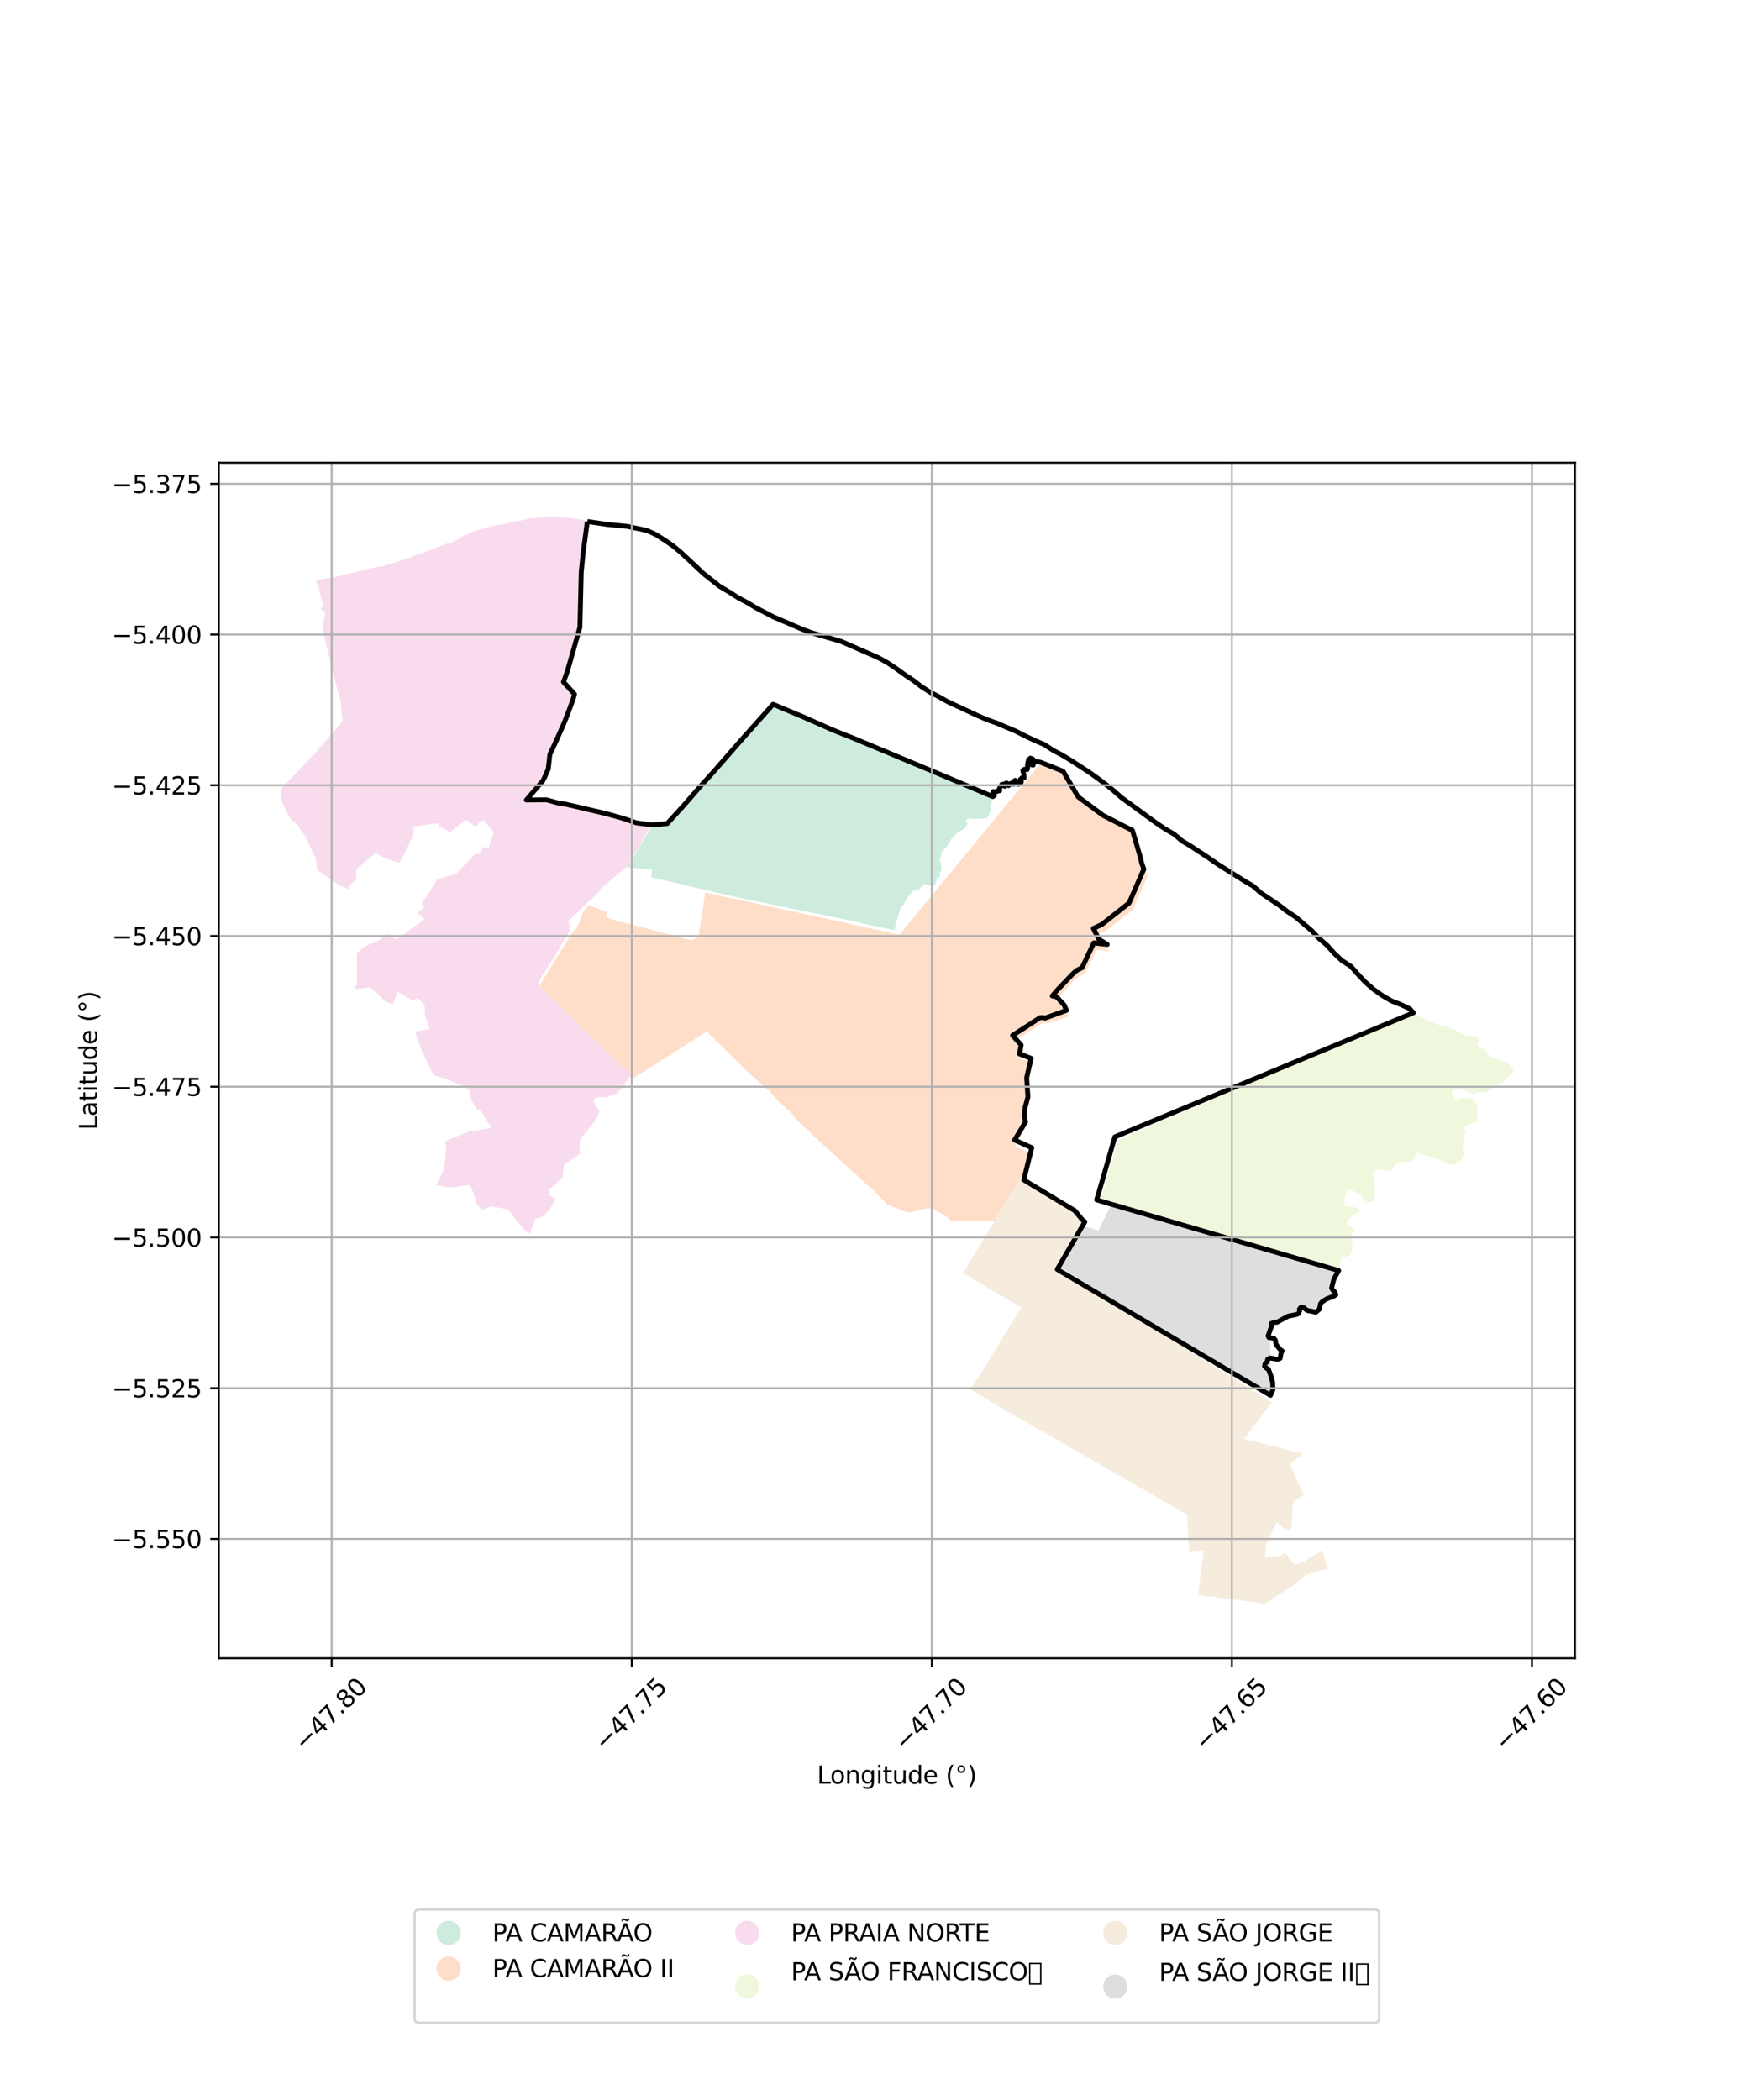 <?xml version="1.0" encoding="utf-8" standalone="no"?>
<!DOCTYPE svg PUBLIC "-//W3C//DTD SVG 1.1//EN"
  "http://www.w3.org/Graphics/SVG/1.1/DTD/svg11.dtd">
<svg xmlns:xlink="http://www.w3.org/1999/xlink" width="720pt" height="864pt" viewBox="0 0 720 864" xmlns="http://www.w3.org/2000/svg" version="1.1">
 <defs>
  <style type="text/css">*{stroke-linejoin: round; stroke-linecap: butt}</style>
 </defs>
 <g id="figure_1">
  <g id="patch_1">
   <path d="M 0 864 
L 720 864 
L 720 0 
L 0 0 
z
" style="fill: #ffffff"/>
  </g>
  <g id="axes_1">
   <g id="patch_2">
    <path d="M 90 682.255 
L 648 682.255 
L 648 190.385 
L 90 190.385 
z
" style="fill: #ffffff"/>
   </g>
   <g id="PatchCollection_1">
    <path d="M 233.791 213.028 
L 236.499 213.324 
L 239.437 213.812 
L 240.796 214.163 
L 241.752 214.366 
L 238.753 231.498 
L 238.648 233.084 
L 239.248 253.801 
L 233.115 276.013 
L 231.602 280.202 
L 236.201 285.174 
L 231.683 297.835 
L 226.154 310.174 
L 225.574 316.086 
L 224.129 319.33 
L 223.239 321.058 
L 216.635 328.808 
L 224.888 328.677 
L 229.854 330.081 
L 233.051 330.527 
L 238.104 331.686 
L 243.615 332.964 
L 249.261 334.32 
L 255.951 335.904 
L 258.714 336.127 
L 259.665 336.966 
L 263.036 338.116 
L 268.181 338.903 
L 262.561 348.892 
L 258.117 356.416 
L 246.86 365.897 
L 247.009 366.319 
L 233.835 378.893 
L 234.667 382.564 
L 233.357 384.759 
L 228.766 392.474 
L 224.381 399.619 
L 222.849 401.669 
L 221.228 405.052 
L 221.897 405.7 
L 228.888 412.466 
L 243.118 426.654 
L 259.744 442.327 
L 259.147 443.139 
L 258.015 444.679 
L 256.488 446.661 
L 255.294 448.108 
L 253.997 449.796 
L 253.51 450.085 
L 252.002 450.394 
L 249.575 451.458 
L 248.291 451.31 
L 246.428 451.441 
L 244.902 451.86 
L 244.266 452.468 
L 244.352 453.441 
L 245.222 455.357 
L 245.986 456.022 
L 246.635 457.667 
L 246.233 458.457 
L 245 460.867 
L 244.599 461.424 
L 243.381 463 
L 238.838 468.471 
L 238.607 469.341 
L 238.473 470.154 
L 238.458 471.794 
L 238.509 473.497 
L 238.602 474.029 
L 238.541 474.706 
L 235.934 476.583 
L 233.206 478.535 
L 232.079 479.106 
L 231.879 480.818 
L 231.684 482.525 
L 231.478 484.428 
L 230.768 485.073 
L 229.446 486.244 
L 227.932 487.601 
L 227.306 488.202 
L 226.687 488.774 
L 225.654 489.309 
L 225.79 490.23 
L 225.941 491.613 
L 226.606 492.108 
L 228.628 493.325 
L 227.596 495.217 
L 227.029 496.309 
L 226.231 497.475 
L 225.443 498.436 
L 224.708 499.307 
L 223.745 500.429 
L 220.259 501.514 
L 219.312 503.977 
L 218.055 507.494 
L 216.067 506.484 
L 209.244 497.944 
L 208.453 497.444 
L 202.658 496.475 
L 201.58 496.598 
L 199.56 497.273 
L 198.773 497.821 
L 196.294 495.821 
L 194.867 491.059 
L 193.396 487.524 
L 185.293 488.605 
L 179.336 487.616 
L 182.377 481.781 
L 183.044 477.985 
L 183.568 472.269 
L 183.206 469.486 
L 194.007 465.073 
L 194.563 465.332 
L 202.324 464.057 
L 197.676 456.965 
L 196.707 456.876 
L 195.947 456.125 
L 193.827 452.541 
L 193.195 448.751 
L 192.159 447.772 
L 189.819 446.456 
L 182.383 443.545 
L 178.363 442.323 
L 173.385 432.004 
L 170.72 424.485 
L 172.855 424.056 
L 176.801 423.267 
L 175.347 419.184 
L 174.777 417.706 
L 174.858 415.094 
L 174.587 413.493 
L 171.759 410.49 
L 170.042 411.818 
L 163.592 408.062 
L 161.715 412.949 
L 160.672 412.868 
L 158.397 411.961 
L 154.916 408.566 
L 152.249 406.266 
L 145.659 406.921 
L 146.91 404.71 
L 146.851 392.316 
L 147.711 391.426 
L 150.126 389.347 
L 155.879 386.968 
L 159.116 384.23 
L 163.208 386.554 
L 168.23 382.865 
L 174.612 378.186 
L 171.733 375.597 
L 174.461 373.199 
L 173.453 371.971 
L 179.825 361.836 
L 187.869 359.348 
L 195.38 351.487 
L 197.314 351.174 
L 198.834 348.488 
L 201.046 348.833 
L 202.407 344.541 
L 203.279 342.427 
L 198.836 337.415 
L 197.22 338.221 
L 195.8 340.127 
L 191.626 337.35 
L 185.169 342.335 
L 180.409 339.781 
L 180.736 338.609 
L 178.425 338.912 
L 169.97 340.182 
L 170.271 342.884 
L 166.796 350.497 
L 164.193 354.937 
L 158.505 353.206 
L 154.476 350.874 
L 146.745 357.514 
L 146.572 361.956 
L 144.094 364.007 
L 143.246 365.861 
L 139.09 363.976 
L 132.969 359.639 
L 130.822 358.205 
L 130.36 357.466 
L 130.053 354.81 
L 129.821 352.875 
L 127.861 349.057 
L 125.211 343.493 
L 121.678 338.615 
L 119.582 337.1 
L 117.884 333.965 
L 115.801 329.191 
L 115.364 324.8 
L 130.652 308.847 
L 138.42 299.573 
L 140.938 296.637 
L 140.132 288.681 
L 137.325 278.249 
L 132.617 258.478 
L 133.822 251.776 
L 132.01 250.732 
L 133.028 248.836 
L 131.739 244.832 
L 131.527 243.818 
L 131.172 241.912 
L 130.701 240.595 
L 130.389 239.978 
L 130.052 238.714 
L 130.543 238.562 
L 134.105 237.993 
L 137.8 237.41 
L 140.934 236.639 
L 145.764 235.484 
L 150.347 234.26 
L 152.761 233.819 
L 154.964 233.263 
L 157.413 233.01 
L 158.946 232.413 
L 163.303 231.198 
L 166.093 230.191 
L 167.356 229.832 
L 168.889 229.33 
L 170.547 228.469 
L 172.758 227.938 
L 175.153 226.929 
L 179.079 225.488 
L 183.668 223.702 
L 185.308 223.614 
L 188.662 221.727 
L 190.783 220.316 
L 191.187 220.222 
L 196.683 217.966 
L 198.489 217.596 
L 202.294 216.489 
L 207.963 215.428 
L 209.107 214.977 
L 212.536 214.42 
L 213.409 214.279 
L 215.722 213.901 
L 218.855 213.13 
L 219.7 213.254 
L 222.91 212.742 
L 225.581 212.803 
L 228.653 212.836 
L 231.502 212.888 
L 233.791 213.028 
" clip-path="url(#pd1e76da23f)" style="fill: #f4cae4; fill-opacity: 0.65"/>
    <path d="M 454.678 383.114 
L 451.043 384.713 
L 451.26 385.13 
L 453.392 389.132 
L 456.699 391.384 
L 451.341 390.733 
L 446.395 400.484 
L 444.299 401.525 
L 442.752 402.91 
L 442.678 402.513 
L 442.29 402.883 
L 435.827 410.099 
L 434.249 411.942 
L 435.707 412.521 
L 438.719 415.443 
L 439.656 418.294 
L 431.035 421.026 
L 430.216 420.826 
L 428.987 420.891 
L 417.601 428.061 
L 417.722 428.423 
L 421.239 431.719 
L 421.102 432.084 
L 420.058 435.977 
L 421.348 436.107 
L 425.483 435.89 
L 422.848 444.025 
L 422.949 445.85 
L 423.406 453.74 
L 421.801 459.865 
L 422.141 463.858 
L 417.608 471.489 
L 424.917 475.03 
L 423.653 478.875 
L 421.983 485.443 
L 420.045 484.31 
L 409.174 502.317 
L 393.468 502.279 
L 391.294 502.321 
L 389.268 500.533 
L 383.94 497.354 
L 383.152 497.139 
L 381.231 497.204 
L 374.357 498.845 
L 372.892 498.727 
L 365.136 495.586 
L 359.229 489.676 
L 339.486 471.696 
L 339.117 471.346 
L 327.705 460.681 
L 325.02 457.226 
L 320.475 453.418 
L 316.156 448.479 
L 314.357 447.034 
L 308.192 441.53 
L 307.39 440.744 
L 300.471 434 
L 290.761 424.43 
L 259.977 443.985 
L 259.147 443.139 
L 259.744 442.327 
L 243.118 426.654 
L 228.888 412.466 
L 221.897 405.7 
L 226.518 398.108 
L 234.517 385.157 
L 234.76 384.78 
L 237.537 381.289 
L 240.187 374.754 
L 242.486 372.412 
L 248.915 375.06 
L 249.928 375.304 
L 249.258 377.42 
L 254.739 379.109 
L 267.368 382.276 
L 284.269 386.87 
L 287.347 385.713 
L 288.612 377.412 
L 290.178 367.136 
L 301.361 369.762 
L 301.788 369.73 
L 306.923 370.852 
L 313.029 372.118 
L 317.772 373.18 
L 324.825 374.687 
L 333.937 376.673 
L 340.599 378.094 
L 347.179 379.564 
L 355.097 381.293 
L 355.369 381.352 
L 370.091 384.544 
L 428.51 313.594 
L 434.397 315.861 
L 437.773 317.308 
L 443.888 327.786 
L 450.509 332.286 
L 450.672 332.689 
L 454.162 335.348 
L 465.038 340.812 
L 466.435 341.295 
L 467.707 345.068 
L 470.273 353.814 
L 471.035 357.08 
L 471.281 357.967 
L 472.158 360.572 
L 465.937 374.438 
L 454.678 383.114 
" clip-path="url(#pd1e76da23f)" style="fill: #fdcdac; fill-opacity: 0.65"/>
    <path d="M 318.444 289.771 
L 324.653 292.41 
L 330.88 295.009 
L 336.039 297.366 
L 343.073 300.485 
L 351.958 304.027 
L 359.467 307.155 
L 365.984 309.899 
L 370.651 311.862 
L 394.441 321.849 
L 394.726 321.965 
L 400.679 324.509 
L 405.593 326.554 
L 407.087 327.16 
L 408.536 328.041 
L 408.503 328.356 
L 408.434 328.611 
L 408.317 328.96 
L 408.185 329.43 
L 408.067 329.86 
L 407.856 330.486 
L 407.827 331.165 
L 407.824 331.753 
L 407.687 332.571 
L 407.658 333.197 
L 407.578 333.798 
L 407.316 334.319 
L 407.158 334.749 
L 406.739 335.466 
L 406.504 335.922 
L 406.06 336.442 
L 405.734 336.702 
L 405.293 336.752 
L 404.579 336.723 
L 403.969 336.733 
L 403.209 336.694 
L 402.365 336.873 
L 401.443 336.921 
L 400.794 336.84 
L 400.183 336.929 
L 399.31 336.809 
L 398.507 336.52 
L 398.182 336.849 
L 397.624 337.283 
L 397.544 337.726 
L 397.699 338.04 
L 397.827 338.433 
L 397.929 338.825 
L 398.005 339.191 
L 397.847 339.608 
L 397.633 339.878 
L 397.306 340.386 
L 396.915 340.776 
L 396.589 341.088 
L 396.108 341.399 
L 395.535 341.684 
L 395.054 341.943 
L 394.702 342.046 
L 394.364 342.332 
L 393.947 342.539 
L 393.556 342.981 
L 393.165 343.41 
L 392.786 343.84 
L 392.447 344.256 
L 392.147 344.49 
L 391.86 344.776 
L 391.521 345.14 
L 391.303 345.384 
L 391.076 345.744 
L 390.887 345.956 
L 390.744 346.381 
L 390.554 346.735 
L 390.341 347.112 
L 390.152 347.371 
L 389.892 347.772 
L 389.726 348.091 
L 389.536 348.362 
L 389.324 348.55 
L 389.088 348.679 
L 388.829 348.832 
L 388.617 348.973 
L 388.51 349.28 
L 388.367 349.539 
L 388.272 349.87 
L 388.106 350.2 
L 387.86 350.393 
L 387.35 350.562 
L 387.235 351.115 
L 387.111 351.363 
L 387.039 351.552 
L 387.098 351.694 
L 387.238 351.766 
L 387.355 351.873 
L 387.354 352.074 
L 387.26 352.274 
L 387.141 352.51 
L 386.928 352.805 
L 386.786 353.017 
L 386.714 353.3 
L 386.655 353.56 
L 386.711 353.974 
L 386.827 354.33 
L 387.026 354.685 
L 387.177 354.922 
L 387.294 355.207 
L 387.303 355.488 
L 387.244 355.7 
L 387.183 356.173 
L 387.217 356.539 
L 387.356 356.883 
L 387.362 357.521 
L 387.279 358.384 
L 386.996 358.454 
L 386.737 358.666 
L 386.571 358.901 
L 386.593 359.244 
L 386.663 359.528 
L 386.766 359.891 
L 386.799 360.317 
L 386.704 360.6 
L 386.55 360.836 
L 386.314 361.001 
L 385.962 361.022 
L 385.773 361.069 
L 385.561 361.257 
L 385.489 361.493 
L 385.37 361.871 
L 385.287 362.178 
L 385.191 362.58 
L 385.109 363.088 
L 384.62 364.043 
L 384.196 364.195 
L 383.843 364.205 
L 383.589 364.289 
L 383.495 364.312 
L 383.095 364.381 
L 382.742 364.415 
L 382.331 364.437 
L 382.072 364.412 
L 381.779 364.316 
L 381.426 364.208 
L 381.134 364.029 
L 380.887 363.851 
L 380.571 363.707 
L 380.218 363.824 
L 379.935 363.965 
L 379.652 364.2 
L 379.463 364.388 
L 379.462 364.578 
L 379.367 364.695 
L 379.249 364.86 
L 379.032 364.995 
L 378.915 365.136 
L 378.703 365.159 
L 378.444 365.11 
L 378.162 365.062 
L 378.056 365.18 
L 378.161 365.346 
L 378.325 365.417 
L 378.466 365.536 
L 378.559 365.69 
L 378.441 365.82 
L 378.276 365.89 
L 378.088 365.913 
L 377.876 366.03 
L 377.629 366.076 
L 377.477 365.969 
L 377.171 365.909 
L 376.854 365.872 
L 376.489 366 
L 376.195 366.117 
L 375.935 366.329 
L 375.593 366.599 
L 375.381 366.811 
L 375.144 367.106 
L 374.932 367.341 
L 374.731 367.565 
L 374.507 367.8 
L 374.259 368.012 
L 373.881 368.46 
L 373.691 368.766 
L 373.408 369.061 
L 373.289 369.32 
L 373.201 369.507 
L 372.716 370.285 
L 372.467 370.757 
L 372.207 371.193 
L 372.04 371.642 
L 371.908 372.162 
L 371.842 372.258 
L 371.397 372.833 
L 370.988 373.044 
L 370.87 373.114 
L 370.716 373.303 
L 370.692 373.492 
L 370.62 373.799 
L 370.501 374.13 
L 370.406 374.366 
L 370.24 374.602 
L 370.122 374.743 
L 369.969 374.908 
L 369.862 375.073 
L 369.667 376.156 
L 369.275 377.801 
L 368.884 379.253 
L 368.543 380.05 
L 368.297 381.236 
L 368.222 381.914 
L 368.054 382.716 
L 354.399 379.863 
L 354.175 379.649 
L 331.37 375 
L 327.275 374.179 
L 311.702 370.904 
L 311.379 370.823 
L 307.498 370.055 
L 296.316 367.624 
L 267.96 360.936 
L 268.238 357.844 
L 258.022 356.836 
L 261.286 351.658 
L 263.22 348.111 
L 268.438 339.299 
L 272.57 338.927 
L 274.63 338.786 
L 281.281 331.531 
L 287.866 324.007 
L 293.963 317.303 
L 299.022 311.493 
L 304.964 304.812 
L 305.187 304.562 
L 318.444 289.771 
" clip-path="url(#pd1e76da23f)" style="fill: #b3e2cd; fill-opacity: 0.65"/>
    <path d="M 447.456 503.241 
L 446.602 504.671 
L 445.888 504.449 
L 435.957 521.227 
L 436.505 521.569 
L 435.886 522.604 
L 451.781 532.675 
L 459.479 537.44 
L 465.277 541.123 
L 471.362 544.815 
L 479.614 549.749 
L 500.464 562.714 
L 523.35 576.854 
L 511.831 592.031 
L 529.748 596.449 
L 536.161 598.068 
L 530.713 602.473 
L 536.482 615.097 
L 532.64 617.474 
L 531.882 618.703 
L 531.814 619.1 
L 531.669 623.523 
L 531.367 627.851 
L 530.868 629.749 
L 529.019 629.328 
L 525.33 626.295 
L 520.799 635.892 
L 520.485 640.808 
L 525.358 640.351 
L 527.468 639.831 
L 528.746 638.679 
L 532.527 643.736 
L 535.744 642.903 
L 543.688 638.019 
L 544.592 639.551 
L 546.287 645.411 
L 537.257 647.907 
L 532.012 652.402 
L 528.635 654.486 
L 520.302 659.898 
L 517.804 659.443 
L 505.108 657.767 
L 492.805 656.255 
L 495.331 637.819 
L 494.274 637.856 
L 489.261 638.825 
L 488.422 623.247 
L 418.909 583.189 
L 416.028 581.609 
L 399.272 571.696 
L 403.589 565.081 
L 407.705 558.253 
L 412.012 551.222 
L 420.155 537.93 
L 396.158 523.876 
L 409.174 502.317 
L 420.045 484.31 
L 421.983 485.443 
L 431.395 490.942 
L 436.492 494.098 
L 442.651 497.573 
L 445.154 501.323 
L 447.456 503.241 
" clip-path="url(#pd1e76da23f)" style="fill: #f1e2cc; fill-opacity: 0.65"/>
    <path d="M 491.412 504.399 
L 499.582 506.826 
L 508.424 509.447 
L 516.648 511.875 
L 524.094 514.106 
L 549.898 521.736 
L 550.511 523.059 
L 550.585 523.219 
L 550.904 523.903 
L 550.233 524.909 
L 549.24 526.661 
L 548.889 527.459 
L 549.029 527.885 
L 548.722 529.27 
L 548.593 529.994 
L 548.512 530.633 
L 548.979 531.905 
L 548.577 533.423 
L 548.298 533.778 
L 546.726 534.24 
L 545.304 535.032 
L 543.977 535.853 
L 543.606 537.016 
L 543.278 538.928 
L 542.011 539.853 
L 540.847 539.124 
L 539.742 538.85 
L 537.695 538.092 
L 535.552 537.681 
L 533.905 539.562 
L 531.65 540.817 
L 529.19 541.091 
L 529.489 541.989 
L 526.642 542.929 
L 524.295 543.578 
L 523.709 544.818 
L 522.612 547.187 
L 522.16 548.157 
L 522.35 548.563 
L 523.382 575.333 
L 501.803 561.936 
L 500.542 561.202 
L 494.679 557.684 
L 481.124 549.146 
L 474.122 544.764 
L 471.429 543.316 
L 466.856 540.497 
L 465.343 539.624 
L 459.546 535.941 
L 452.077 531.318 
L 451.847 531.176 
L 447.775 528.613 
L 444.721 526.691 
L 436.505 521.569 
L 435.957 521.227 
L 445.888 504.449 
L 446.602 504.671 
L 451.934 506.331 
L 456.784 496.355 
L 457.709 494.453 
L 467.257 497.254 
L 475.736 499.758 
L 483.77 502.139 
L 491.412 504.399 
" clip-path="url(#pd1e76da23f)" style="fill: #cccccc; fill-opacity: 0.65"/>
    <path d="M 614.809 447.128 
L 611.705 449.359 
L 610.118 449.583 
L 608.465 449.276 
L 606.379 450.208 
L 604.649 449.577 
L 602.303 448.32 
L 600.077 447.936 
L 598.412 448.115 
L 597.483 448.778 
L 597.329 450.027 
L 598.313 451.981 
L 599.45 452.903 
L 600.926 452.017 
L 602.35 451.79 
L 603.806 451.68 
L 605.257 451.949 
L 606.679 452.909 
L 607.475 454.453 
L 607.857 455.914 
L 607.948 458.228 
L 607.64 461.328 
L 602.177 463.761 
L 603.029 465.665 
L 601.897 467.293 
L 602.515 469.529 
L 601.578 471.543 
L 601.819 473.04 
L 602.183 474.663 
L 601.306 477.153 
L 598.822 479.137 
L 596.455 479.176 
L 590.665 476.482 
L 585.225 475.087 
L 583.326 474.323 
L 582.267 474.418 
L 582.124 476.57 
L 581.378 477.314 
L 579.891 477.931 
L 576.548 478.041 
L 574.814 478.408 
L 573.819 479.526 
L 572.998 481.349 
L 571.667 482.097 
L 570.048 481.423 
L 567.072 481.143 
L 565.249 481.802 
L 564.682 482.933 
L 564.943 483.807 
L 565.663 488.923 
L 565.772 492.29 
L 565.27 494.034 
L 564.153 494.527 
L 562.916 494.522 
L 560.939 493.64 
L 559.957 491.89 
L 560.084 491.018 
L 559.063 491.192 
L 555.366 489.309 
L 554.072 490.17 
L 553.395 492.235 
L 552.89 494.602 
L 553.749 496.352 
L 556.224 496.487 
L 558.673 497.19 
L 559.559 497.874 
L 558.812 498.868 
L 556.455 500.229 
L 554.964 501.47 
L 554.214 503.212 
L 555.075 504.338 
L 556.803 505.468 
L 557.048 506.092 
L 555.924 508.456 
L 556.518 513.946 
L 556.016 515.565 
L 555.145 516.558 
L 552.294 517.543 
L 551.423 518.786 
L 551.286 521.653 
L 550.54 523.068 
L 550.511 523.059 
L 549.898 521.736 
L 524.094 514.106 
L 516.648 511.875 
L 508.424 509.447 
L 499.582 506.826 
L 491.412 504.399 
L 483.77 502.139 
L 475.736 499.758 
L 467.257 497.254 
L 457.709 494.453 
L 456.784 496.355 
L 452.446 495.119 
L 459.928 469.219 
L 574.951 419.418 
L 580.724 416.91 
L 590.291 421.084 
L 598.202 423.488 
L 602.523 426.001 
L 604.75 426.26 
L 607.843 426.398 
L 608.83 427.15 
L 607.83 429.391 
L 608.074 430.265 
L 610.174 431.271 
L 613.252 434.901 
L 619.184 436.922 
L 621.282 438.303 
L 622.636 440.054 
L 622.26 441.175 
L 618.903 444.777 
L 614.809 447.128 
" clip-path="url(#pd1e76da23f)" style="fill: #e6f5c9; fill-opacity: 0.65"/>
   </g>
   <g id="PatchCollection_2">
    <path d="M 241.652 214.569 
L 250.24 215.819 
L 258.225 216.592 
L 266.238 218.267 
L 269.941 219.999 
L 273.72 222.407 
L 276.939 224.63 
L 280.102 227.258 
L 286.561 233.287 
L 289.551 236.11 
L 296.027 241.202 
L 299.811 243.452 
L 303.614 245.87 
L 307.373 247.891 
L 311.164 250.154 
L 318.32 253.862 
L 330.12 258.93 
L 334.221 260.431 
L 346.155 263.925 
L 361.48 270.634 
L 365.375 272.82 
L 368.725 275.075 
L 372.348 277.69 
L 375.754 279.929 
L 379.117 282.523 
L 382.823 284.884 
L 386.229 286.626 
L 389.967 288.732 
L 398.14 292.521 
L 402.136 294.385 
L 406.227 296.144 
L 410.085 297.502 
L 417.927 300.834 
L 421.94 302.868 
L 425.829 304.698 
L 429.636 306.322 
L 433.424 308.798 
L 436.996 310.647 
L 440.626 312.849 
L 447.997 317.627 
L 451.4 320.05 
L 455.225 322.931 
L 458.223 325.343 
L 461.363 328.119 
L 475.619 338.531 
L 479.149 340.918 
L 482.986 343.162 
L 486.313 345.967 
L 490.202 348.3 
L 497.618 353.195 
L 501.099 355.612 
L 511.851 362.373 
L 515.539 364.533 
L 518.78 367.397 
L 526.259 372.412 
L 529.644 375.025 
L 533.057 377.271 
L 539.593 382.846 
L 542.684 386.093 
L 546.021 388.952 
L 548.814 392.096 
L 551.982 395.122 
L 555.869 397.657 
L 558.786 400.954 
L 561.762 404.101 
L 565.085 407.016 
L 568.746 409.608 
L 572.517 411.816 
L 576.481 413.359 
L 580.022 415.047 
L 581.506 416.693 
L 458.684 467.748 
L 453.715 485.045 
L 451.197 493.661 
L 456.535 495.246 
L 550.763 522.747 
L 549.133 525.62 
L 548.7 526.627 
L 547.873 529.892 
L 548.361 530.825 
L 549.21 531.572 
L 549.604 532.692 
L 548.79 533.25 
L 545.751 534.446 
L 543.936 535.628 
L 543.254 536.453 
L 542.911 538.58 
L 541.353 539.907 
L 539.356 539.414 
L 538.059 539.245 
L 537.249 538.736 
L 536.453 538.018 
L 535.346 537.74 
L 534.643 538.567 
L 534.681 539.501 
L 534.197 540.494 
L 533.109 540.907 
L 530.017 541.495 
L 525.32 544.039 
L 524.213 544.042 
L 523.077 544.502 
L 523.252 545.468 
L 522.848 546.407 
L 521.732 549.621 
L 522.062 550.284 
L 524.122 550.617 
L 524.751 551.439 
L 524.861 552.528 
L 525.237 553.47 
L 526.637 555.163 
L 527.493 555.806 
L 527.022 556.924 
L 526.684 558.865 
L 525.724 559.248 
L 522.44 558.743 
L 521.555 559.248 
L 521.371 560.288 
L 520.492 561.052 
L 520.291 562.122 
L 520.97 562.835 
L 521.91 563.419 
L 523.008 566.393 
L 523.235 567.501 
L 523.599 568.544 
L 523.742 571.711 
L 522.712 574.08 
L 434.971 522.257 
L 446.347 502.663 
L 445.256 501.801 
L 442.228 498.12 
L 421.2 485.443 
L 424.493 472.218 
L 417.439 469.033 
L 421.953 461.538 
L 421.416 459.329 
L 421.719 455.757 
L 422.919 451.287 
L 422.394 443.417 
L 424.25 435.432 
L 419.416 433.575 
L 420.147 429.971 
L 416.599 425.998 
L 427.916 418.694 
L 429.172 418.68 
L 429.993 418.868 
L 438.778 415.688 
L 437.821 413.489 
L 434.698 410.125 
L 432.934 409.771 
L 434.911 407.432 
L 441.555 400.484 
L 443.085 399.174 
L 445.202 398.13 
L 450.028 387.927 
L 455.551 388.587 
L 452.098 386.435 
L 449.836 381.982 
L 453.344 380.338 
L 464.528 371.525 
L 470.62 357.566 
L 469.681 354.988 
L 469.172 352.708 
L 465.925 341.667 
L 453.8 335.452 
L 443.552 327.838 
L 437.407 317.324 
L 428.251 313.661 
L 426.725 313.369 
L 425.948 313.49 
L 425.079 314.197 
L 425.077 314.806 
L 424.585 314.704 
L 424.955 313.419 
L 424.98 312.34 
L 423.932 311.914 
L 423.171 312.613 
L 422.735 314.675 
L 422.811 315.772 
L 422.616 316.625 
L 421.578 316.483 
L 420.814 316.948 
L 421.32 318.973 
L 421.35 320.068 
L 420.495 320.009 
L 419.73 320.763 
L 420.22 321.661 
L 419.908 322.4 
L 418.964 322.66 
L 417.665 321.047 
L 416.826 321.729 
L 417.181 322.598 
L 416.859 322.608 
L 416.693 322.226 
L 415.637 322.365 
L 414.978 323.211 
L 414.853 322.713 
L 414.13 322.157 
L 413.449 322.452 
L 413.483 323.499 
L 413.099 323.383 
L 413.116 322.588 
L 412.191 322.71 
L 411.14 324.463 
L 411.334 325.291 
L 409.474 325.771 
L 408.584 325.67 
L 408.426 326.794 
L 409.113 327.299 
L 408.484 327.745 
L 389.483 319.719 
L 351.539 303.881 
L 342.683 300.362 
L 330.484 294.965 
L 318.08 289.775 
L 304.894 304.567 
L 293.763 317.323 
L 287.695 324.036 
L 281.108 331.608 
L 274.509 338.841 
L 268.379 339.405 
L 261.886 338.561 
L 255.801 336.531 
L 249.231 334.727 
L 233.062 330.942 
L 229.783 330.421 
L 224.841 329.074 
L 216.561 329.139 
L 223.337 321.252 
L 224.136 319.649 
L 225.561 316.39 
L 226.226 310.459 
L 226.767 309.225 
L 228.372 305.852 
L 231.749 298.29 
L 233.434 294.079 
L 235.694 288.002 
L 236.373 285.593 
L 231.824 280.582 
L 233.364 276.414 
L 238.59 258.096 
L 239.151 235.176 
L 239.996 226.837 
L 241.652 214.569 
L 241.652 214.569 
" clip-path="url(#pd1e76da23f)" style="fill: none; stroke: #000000; stroke-width: 2"/>
   </g>
   <g id="matplotlib.axis_1">
    <g id="xtick_1">
     <g id="line2d_1">
      <path d="M 136.461 682.255 
L 136.461 190.385 
" clip-path="url(#pd1e76da23f)" style="fill: none; stroke: #b0b0b0; stroke-width: 0.8; stroke-linecap: square"/>
     </g>
     <g id="line2d_2">
      <defs>
       <path id="me3588277a5" d="M 0 0 
L 0 3.5 
" style="stroke: #000000; stroke-width: 0.8"/>
      </defs>
      <g>
       <use xlink:href="#me3588277a5" x="136.461" y="682.255" style="stroke: #000000; stroke-width: 0.8"/>
      </g>
     </g>
     <g id="text_1">
      <!-- −47.80 -->
      <g transform="translate(125.328 720.797) rotate(-45) scale(0.1 -0.1)">
       <defs>
        <path id="DejaVuSans-2212" d="M 678 2272 
L 4684 2272 
L 4684 1741 
L 678 1741 
L 678 2272 
z
" transform="scale(0.016)"/>
        <path id="DejaVuSans-34" d="M 2419 4116 
L 825 1625 
L 2419 1625 
L 2419 4116 
z
M 2253 4666 
L 3047 4666 
L 3047 1625 
L 3713 1625 
L 3713 1100 
L 3047 1100 
L 3047 0 
L 2419 0 
L 2419 1100 
L 313 1100 
L 313 1709 
L 2253 4666 
z
" transform="scale(0.016)"/>
        <path id="DejaVuSans-37" d="M 525 4666 
L 3525 4666 
L 3525 4397 
L 1831 0 
L 1172 0 
L 2766 4134 
L 525 4134 
L 525 4666 
z
" transform="scale(0.016)"/>
        <path id="DejaVuSans-2e" d="M 684 794 
L 1344 794 
L 1344 0 
L 684 0 
L 684 794 
z
" transform="scale(0.016)"/>
        <path id="DejaVuSans-38" d="M 2034 2216 
Q 1584 2216 1326 1975 
Q 1069 1734 1069 1313 
Q 1069 891 1326 650 
Q 1584 409 2034 409 
Q 2484 409 2743 651 
Q 3003 894 3003 1313 
Q 3003 1734 2745 1975 
Q 2488 2216 2034 2216 
z
M 1403 2484 
Q 997 2584 770 2862 
Q 544 3141 544 3541 
Q 544 4100 942 4425 
Q 1341 4750 2034 4750 
Q 2731 4750 3128 4425 
Q 3525 4100 3525 3541 
Q 3525 3141 3298 2862 
Q 3072 2584 2669 2484 
Q 3125 2378 3379 2068 
Q 3634 1759 3634 1313 
Q 3634 634 3220 271 
Q 2806 -91 2034 -91 
Q 1263 -91 848 271 
Q 434 634 434 1313 
Q 434 1759 690 2068 
Q 947 2378 1403 2484 
z
M 1172 3481 
Q 1172 3119 1398 2916 
Q 1625 2713 2034 2713 
Q 2441 2713 2670 2916 
Q 2900 3119 2900 3481 
Q 2900 3844 2670 4047 
Q 2441 4250 2034 4250 
Q 1625 4250 1398 4047 
Q 1172 3844 1172 3481 
z
" transform="scale(0.016)"/>
        <path id="DejaVuSans-30" d="M 2034 4250 
Q 1547 4250 1301 3770 
Q 1056 3291 1056 2328 
Q 1056 1369 1301 889 
Q 1547 409 2034 409 
Q 2525 409 2770 889 
Q 3016 1369 3016 2328 
Q 3016 3291 2770 3770 
Q 2525 4250 2034 4250 
z
M 2034 4750 
Q 2819 4750 3233 4129 
Q 3647 3509 3647 2328 
Q 3647 1150 3233 529 
Q 2819 -91 2034 -91 
Q 1250 -91 836 529 
Q 422 1150 422 2328 
Q 422 3509 836 4129 
Q 1250 4750 2034 4750 
z
" transform="scale(0.016)"/>
       </defs>
       <use xlink:href="#DejaVuSans-2212"/>
       <use xlink:href="#DejaVuSans-34" transform="translate(83.789 0)"/>
       <use xlink:href="#DejaVuSans-37" transform="translate(147.412 0)"/>
       <use xlink:href="#DejaVuSans-2e" transform="translate(211.035 0)"/>
       <use xlink:href="#DejaVuSans-38" transform="translate(242.822 0)"/>
       <use xlink:href="#DejaVuSans-30" transform="translate(306.445 0)"/>
      </g>
     </g>
    </g>
    <g id="xtick_2">
     <g id="line2d_3">
      <path d="M 259.921 682.255 
L 259.921 190.385 
" clip-path="url(#pd1e76da23f)" style="fill: none; stroke: #b0b0b0; stroke-width: 0.8; stroke-linecap: square"/>
     </g>
     <g id="line2d_4">
      <g>
       <use xlink:href="#me3588277a5" x="259.921" y="682.255" style="stroke: #000000; stroke-width: 0.8"/>
      </g>
     </g>
     <g id="text_2">
      <!-- −47.75 -->
      <g transform="translate(248.788 720.797) rotate(-45) scale(0.1 -0.1)">
       <defs>
        <path id="DejaVuSans-35" d="M 691 4666 
L 3169 4666 
L 3169 4134 
L 1269 4134 
L 1269 2991 
Q 1406 3038 1543 3061 
Q 1681 3084 1819 3084 
Q 2600 3084 3056 2656 
Q 3513 2228 3513 1497 
Q 3513 744 3044 326 
Q 2575 -91 1722 -91 
Q 1428 -91 1123 -41 
Q 819 9 494 109 
L 494 744 
Q 775 591 1075 516 
Q 1375 441 1709 441 
Q 2250 441 2565 725 
Q 2881 1009 2881 1497 
Q 2881 1984 2565 2268 
Q 2250 2553 1709 2553 
Q 1456 2553 1204 2497 
Q 953 2441 691 2322 
L 691 4666 
z
" transform="scale(0.016)"/>
       </defs>
       <use xlink:href="#DejaVuSans-2212"/>
       <use xlink:href="#DejaVuSans-34" transform="translate(83.789 0)"/>
       <use xlink:href="#DejaVuSans-37" transform="translate(147.412 0)"/>
       <use xlink:href="#DejaVuSans-2e" transform="translate(211.035 0)"/>
       <use xlink:href="#DejaVuSans-37" transform="translate(242.822 0)"/>
       <use xlink:href="#DejaVuSans-35" transform="translate(306.445 0)"/>
      </g>
     </g>
    </g>
    <g id="xtick_3">
     <g id="line2d_5">
      <path d="M 383.382 682.255 
L 383.382 190.385 
" clip-path="url(#pd1e76da23f)" style="fill: none; stroke: #b0b0b0; stroke-width: 0.8; stroke-linecap: square"/>
     </g>
     <g id="line2d_6">
      <g>
       <use xlink:href="#me3588277a5" x="383.382" y="682.255" style="stroke: #000000; stroke-width: 0.8"/>
      </g>
     </g>
     <g id="text_3">
      <!-- −47.70 -->
      <g transform="translate(372.249 720.797) rotate(-45) scale(0.1 -0.1)">
       <use xlink:href="#DejaVuSans-2212"/>
       <use xlink:href="#DejaVuSans-34" transform="translate(83.789 0)"/>
       <use xlink:href="#DejaVuSans-37" transform="translate(147.412 0)"/>
       <use xlink:href="#DejaVuSans-2e" transform="translate(211.035 0)"/>
       <use xlink:href="#DejaVuSans-37" transform="translate(242.822 0)"/>
       <use xlink:href="#DejaVuSans-30" transform="translate(306.445 0)"/>
      </g>
     </g>
    </g>
    <g id="xtick_4">
     <g id="line2d_7">
      <path d="M 506.843 682.255 
L 506.843 190.385 
" clip-path="url(#pd1e76da23f)" style="fill: none; stroke: #b0b0b0; stroke-width: 0.8; stroke-linecap: square"/>
     </g>
     <g id="line2d_8">
      <g>
       <use xlink:href="#me3588277a5" x="506.843" y="682.255" style="stroke: #000000; stroke-width: 0.8"/>
      </g>
     </g>
     <g id="text_4">
      <!-- −47.65 -->
      <g transform="translate(495.71 720.797) rotate(-45) scale(0.1 -0.1)">
       <defs>
        <path id="DejaVuSans-36" d="M 2113 2584 
Q 1688 2584 1439 2293 
Q 1191 2003 1191 1497 
Q 1191 994 1439 701 
Q 1688 409 2113 409 
Q 2538 409 2786 701 
Q 3034 994 3034 1497 
Q 3034 2003 2786 2293 
Q 2538 2584 2113 2584 
z
M 3366 4563 
L 3366 3988 
Q 3128 4100 2886 4159 
Q 2644 4219 2406 4219 
Q 1781 4219 1451 3797 
Q 1122 3375 1075 2522 
Q 1259 2794 1537 2939 
Q 1816 3084 2150 3084 
Q 2853 3084 3261 2657 
Q 3669 2231 3669 1497 
Q 3669 778 3244 343 
Q 2819 -91 2113 -91 
Q 1303 -91 875 529 
Q 447 1150 447 2328 
Q 447 3434 972 4092 
Q 1497 4750 2381 4750 
Q 2619 4750 2861 4703 
Q 3103 4656 3366 4563 
z
" transform="scale(0.016)"/>
       </defs>
       <use xlink:href="#DejaVuSans-2212"/>
       <use xlink:href="#DejaVuSans-34" transform="translate(83.789 0)"/>
       <use xlink:href="#DejaVuSans-37" transform="translate(147.412 0)"/>
       <use xlink:href="#DejaVuSans-2e" transform="translate(211.035 0)"/>
       <use xlink:href="#DejaVuSans-36" transform="translate(242.822 0)"/>
       <use xlink:href="#DejaVuSans-35" transform="translate(306.445 0)"/>
      </g>
     </g>
    </g>
    <g id="xtick_5">
     <g id="line2d_9">
      <path d="M 630.304 682.255 
L 630.304 190.385 
" clip-path="url(#pd1e76da23f)" style="fill: none; stroke: #b0b0b0; stroke-width: 0.8; stroke-linecap: square"/>
     </g>
     <g id="line2d_10">
      <g>
       <use xlink:href="#me3588277a5" x="630.304" y="682.255" style="stroke: #000000; stroke-width: 0.8"/>
      </g>
     </g>
     <g id="text_5">
      <!-- −47.60 -->
      <g transform="translate(619.171 720.797) rotate(-45) scale(0.1 -0.1)">
       <use xlink:href="#DejaVuSans-2212"/>
       <use xlink:href="#DejaVuSans-34" transform="translate(83.789 0)"/>
       <use xlink:href="#DejaVuSans-37" transform="translate(147.412 0)"/>
       <use xlink:href="#DejaVuSans-2e" transform="translate(211.035 0)"/>
       <use xlink:href="#DejaVuSans-36" transform="translate(242.822 0)"/>
       <use xlink:href="#DejaVuSans-30" transform="translate(306.445 0)"/>
      </g>
     </g>
    </g>
    <g id="text_6">
     <!-- Longitude (°) -->
     <g transform="translate(336.14 733.866) scale(0.1 -0.1)">
      <defs>
       <path id="DejaVuSans-4c" d="M 628 4666 
L 1259 4666 
L 1259 531 
L 3531 531 
L 3531 0 
L 628 0 
L 628 4666 
z
" transform="scale(0.016)"/>
       <path id="DejaVuSans-6f" d="M 1959 3097 
Q 1497 3097 1228 2736 
Q 959 2375 959 1747 
Q 959 1119 1226 758 
Q 1494 397 1959 397 
Q 2419 397 2687 759 
Q 2956 1122 2956 1747 
Q 2956 2369 2687 2733 
Q 2419 3097 1959 3097 
z
M 1959 3584 
Q 2709 3584 3137 3096 
Q 3566 2609 3566 1747 
Q 3566 888 3137 398 
Q 2709 -91 1959 -91 
Q 1206 -91 779 398 
Q 353 888 353 1747 
Q 353 2609 779 3096 
Q 1206 3584 1959 3584 
z
" transform="scale(0.016)"/>
       <path id="DejaVuSans-6e" d="M 3513 2113 
L 3513 0 
L 2938 0 
L 2938 2094 
Q 2938 2591 2744 2837 
Q 2550 3084 2163 3084 
Q 1697 3084 1428 2787 
Q 1159 2491 1159 1978 
L 1159 0 
L 581 0 
L 581 3500 
L 1159 3500 
L 1159 2956 
Q 1366 3272 1645 3428 
Q 1925 3584 2291 3584 
Q 2894 3584 3203 3211 
Q 3513 2838 3513 2113 
z
" transform="scale(0.016)"/>
       <path id="DejaVuSans-67" d="M 2906 1791 
Q 2906 2416 2648 2759 
Q 2391 3103 1925 3103 
Q 1463 3103 1205 2759 
Q 947 2416 947 1791 
Q 947 1169 1205 825 
Q 1463 481 1925 481 
Q 2391 481 2648 825 
Q 2906 1169 2906 1791 
z
M 3481 434 
Q 3481 -459 3084 -895 
Q 2688 -1331 1869 -1331 
Q 1566 -1331 1297 -1286 
Q 1028 -1241 775 -1147 
L 775 -588 
Q 1028 -725 1275 -790 
Q 1522 -856 1778 -856 
Q 2344 -856 2625 -561 
Q 2906 -266 2906 331 
L 2906 616 
Q 2728 306 2450 153 
Q 2172 0 1784 0 
Q 1141 0 747 490 
Q 353 981 353 1791 
Q 353 2603 747 3093 
Q 1141 3584 1784 3584 
Q 2172 3584 2450 3431 
Q 2728 3278 2906 2969 
L 2906 3500 
L 3481 3500 
L 3481 434 
z
" transform="scale(0.016)"/>
       <path id="DejaVuSans-69" d="M 603 3500 
L 1178 3500 
L 1178 0 
L 603 0 
L 603 3500 
z
M 603 4863 
L 1178 4863 
L 1178 4134 
L 603 4134 
L 603 4863 
z
" transform="scale(0.016)"/>
       <path id="DejaVuSans-74" d="M 1172 4494 
L 1172 3500 
L 2356 3500 
L 2356 3053 
L 1172 3053 
L 1172 1153 
Q 1172 725 1289 603 
Q 1406 481 1766 481 
L 2356 481 
L 2356 0 
L 1766 0 
Q 1100 0 847 248 
Q 594 497 594 1153 
L 594 3053 
L 172 3053 
L 172 3500 
L 594 3500 
L 594 4494 
L 1172 4494 
z
" transform="scale(0.016)"/>
       <path id="DejaVuSans-75" d="M 544 1381 
L 544 3500 
L 1119 3500 
L 1119 1403 
Q 1119 906 1312 657 
Q 1506 409 1894 409 
Q 2359 409 2629 706 
Q 2900 1003 2900 1516 
L 2900 3500 
L 3475 3500 
L 3475 0 
L 2900 0 
L 2900 538 
Q 2691 219 2414 64 
Q 2138 -91 1772 -91 
Q 1169 -91 856 284 
Q 544 659 544 1381 
z
M 1991 3584 
L 1991 3584 
z
" transform="scale(0.016)"/>
       <path id="DejaVuSans-64" d="M 2906 2969 
L 2906 4863 
L 3481 4863 
L 3481 0 
L 2906 0 
L 2906 525 
Q 2725 213 2448 61 
Q 2172 -91 1784 -91 
Q 1150 -91 751 415 
Q 353 922 353 1747 
Q 353 2572 751 3078 
Q 1150 3584 1784 3584 
Q 2172 3584 2448 3432 
Q 2725 3281 2906 2969 
z
M 947 1747 
Q 947 1113 1208 752 
Q 1469 391 1925 391 
Q 2381 391 2643 752 
Q 2906 1113 2906 1747 
Q 2906 2381 2643 2742 
Q 2381 3103 1925 3103 
Q 1469 3103 1208 2742 
Q 947 2381 947 1747 
z
" transform="scale(0.016)"/>
       <path id="DejaVuSans-65" d="M 3597 1894 
L 3597 1613 
L 953 1613 
Q 991 1019 1311 708 
Q 1631 397 2203 397 
Q 2534 397 2845 478 
Q 3156 559 3463 722 
L 3463 178 
Q 3153 47 2828 -22 
Q 2503 -91 2169 -91 
Q 1331 -91 842 396 
Q 353 884 353 1716 
Q 353 2575 817 3079 
Q 1281 3584 2069 3584 
Q 2775 3584 3186 3129 
Q 3597 2675 3597 1894 
z
M 3022 2063 
Q 3016 2534 2758 2815 
Q 2500 3097 2075 3097 
Q 1594 3097 1305 2825 
Q 1016 2553 972 2059 
L 3022 2063 
z
" transform="scale(0.016)"/>
       <path id="DejaVuSans-20" transform="scale(0.016)"/>
       <path id="DejaVuSans-28" d="M 1984 4856 
Q 1566 4138 1362 3434 
Q 1159 2731 1159 2009 
Q 1159 1288 1364 580 
Q 1569 -128 1984 -844 
L 1484 -844 
Q 1016 -109 783 600 
Q 550 1309 550 2009 
Q 550 2706 781 3412 
Q 1013 4119 1484 4856 
L 1984 4856 
z
" transform="scale(0.016)"/>
       <path id="DejaVuSans-b0" d="M 1600 4347 
Q 1350 4347 1178 4173 
Q 1006 4000 1006 3750 
Q 1006 3503 1178 3333 
Q 1350 3163 1600 3163 
Q 1850 3163 2022 3333 
Q 2194 3503 2194 3750 
Q 2194 3997 2020 4172 
Q 1847 4347 1600 4347 
z
M 1600 4750 
Q 1800 4750 1984 4673 
Q 2169 4597 2303 4453 
Q 2447 4313 2519 4134 
Q 2591 3956 2591 3750 
Q 2591 3338 2302 3052 
Q 2013 2766 1594 2766 
Q 1172 2766 890 3047 
Q 609 3328 609 3750 
Q 609 4169 896 4459 
Q 1184 4750 1600 4750 
z
" transform="scale(0.016)"/>
       <path id="DejaVuSans-29" d="M 513 4856 
L 1013 4856 
Q 1481 4119 1714 3412 
Q 1947 2706 1947 2009 
Q 1947 1309 1714 600 
Q 1481 -109 1013 -844 
L 513 -844 
Q 928 -128 1133 580 
Q 1338 1288 1338 2009 
Q 1338 2731 1133 3434 
Q 928 4138 513 4856 
z
" transform="scale(0.016)"/>
      </defs>
      <use xlink:href="#DejaVuSans-4c"/>
      <use xlink:href="#DejaVuSans-6f" transform="translate(53.963 0)"/>
      <use xlink:href="#DejaVuSans-6e" transform="translate(115.145 0)"/>
      <use xlink:href="#DejaVuSans-67" transform="translate(178.523 0)"/>
      <use xlink:href="#DejaVuSans-69" transform="translate(242 0)"/>
      <use xlink:href="#DejaVuSans-74" transform="translate(269.783 0)"/>
      <use xlink:href="#DejaVuSans-75" transform="translate(308.992 0)"/>
      <use xlink:href="#DejaVuSans-64" transform="translate(372.371 0)"/>
      <use xlink:href="#DejaVuSans-65" transform="translate(435.848 0)"/>
      <use xlink:href="#DejaVuSans-20" transform="translate(497.371 0)"/>
      <use xlink:href="#DejaVuSans-28" transform="translate(529.158 0)"/>
      <use xlink:href="#DejaVuSans-b0" transform="translate(568.172 0)"/>
      <use xlink:href="#DejaVuSans-29" transform="translate(618.172 0)"/>
     </g>
    </g>
   </g>
   <g id="matplotlib.axis_2">
    <g id="ytick_1">
     <g id="line2d_11">
      <path d="M 90 633.139 
L 648 633.139 
" clip-path="url(#pd1e76da23f)" style="fill: none; stroke: #b0b0b0; stroke-width: 0.8; stroke-linecap: square"/>
     </g>
     <g id="line2d_12">
      <defs>
       <path id="mbf7f4266a2" d="M 0 0 
L -3.5 0 
" style="stroke: #000000; stroke-width: 0.8"/>
      </defs>
      <g>
       <use xlink:href="#mbf7f4266a2" x="90" y="633.139" style="stroke: #000000; stroke-width: 0.8"/>
      </g>
     </g>
     <g id="text_7">
      <!-- −5.550 -->
      <g transform="translate(45.992 636.938) scale(0.1 -0.1)">
       <use xlink:href="#DejaVuSans-2212"/>
       <use xlink:href="#DejaVuSans-35" transform="translate(83.789 0)"/>
       <use xlink:href="#DejaVuSans-2e" transform="translate(147.412 0)"/>
       <use xlink:href="#DejaVuSans-35" transform="translate(179.199 0)"/>
       <use xlink:href="#DejaVuSans-35" transform="translate(242.822 0)"/>
       <use xlink:href="#DejaVuSans-30" transform="translate(306.445 0)"/>
      </g>
     </g>
    </g>
    <g id="ytick_2">
     <g id="line2d_13">
      <path d="M 90 571.128 
L 648 571.128 
" clip-path="url(#pd1e76da23f)" style="fill: none; stroke: #b0b0b0; stroke-width: 0.8; stroke-linecap: square"/>
     </g>
     <g id="line2d_14">
      <g>
       <use xlink:href="#mbf7f4266a2" x="90" y="571.128" style="stroke: #000000; stroke-width: 0.8"/>
      </g>
     </g>
     <g id="text_8">
      <!-- −5.525 -->
      <g transform="translate(45.992 574.927) scale(0.1 -0.1)">
       <defs>
        <path id="DejaVuSans-32" d="M 1228 531 
L 3431 531 
L 3431 0 
L 469 0 
L 469 531 
Q 828 903 1448 1529 
Q 2069 2156 2228 2338 
Q 2531 2678 2651 2914 
Q 2772 3150 2772 3378 
Q 2772 3750 2511 3984 
Q 2250 4219 1831 4219 
Q 1534 4219 1204 4116 
Q 875 4013 500 3803 
L 500 4441 
Q 881 4594 1212 4672 
Q 1544 4750 1819 4750 
Q 2544 4750 2975 4387 
Q 3406 4025 3406 3419 
Q 3406 3131 3298 2873 
Q 3191 2616 2906 2266 
Q 2828 2175 2409 1742 
Q 1991 1309 1228 531 
z
" transform="scale(0.016)"/>
       </defs>
       <use xlink:href="#DejaVuSans-2212"/>
       <use xlink:href="#DejaVuSans-35" transform="translate(83.789 0)"/>
       <use xlink:href="#DejaVuSans-2e" transform="translate(147.412 0)"/>
       <use xlink:href="#DejaVuSans-35" transform="translate(179.199 0)"/>
       <use xlink:href="#DejaVuSans-32" transform="translate(242.822 0)"/>
       <use xlink:href="#DejaVuSans-35" transform="translate(306.445 0)"/>
      </g>
     </g>
    </g>
    <g id="ytick_3">
     <g id="line2d_15">
      <path d="M 90 509.117 
L 648 509.117 
" clip-path="url(#pd1e76da23f)" style="fill: none; stroke: #b0b0b0; stroke-width: 0.8; stroke-linecap: square"/>
     </g>
     <g id="line2d_16">
      <g>
       <use xlink:href="#mbf7f4266a2" x="90" y="509.117" style="stroke: #000000; stroke-width: 0.8"/>
      </g>
     </g>
     <g id="text_9">
      <!-- −5.500 -->
      <g transform="translate(45.992 512.916) scale(0.1 -0.1)">
       <use xlink:href="#DejaVuSans-2212"/>
       <use xlink:href="#DejaVuSans-35" transform="translate(83.789 0)"/>
       <use xlink:href="#DejaVuSans-2e" transform="translate(147.412 0)"/>
       <use xlink:href="#DejaVuSans-35" transform="translate(179.199 0)"/>
       <use xlink:href="#DejaVuSans-30" transform="translate(242.822 0)"/>
       <use xlink:href="#DejaVuSans-30" transform="translate(306.445 0)"/>
      </g>
     </g>
    </g>
    <g id="ytick_4">
     <g id="line2d_17">
      <path d="M 90 447.106 
L 648 447.106 
" clip-path="url(#pd1e76da23f)" style="fill: none; stroke: #b0b0b0; stroke-width: 0.8; stroke-linecap: square"/>
     </g>
     <g id="line2d_18">
      <g>
       <use xlink:href="#mbf7f4266a2" x="90" y="447.106" style="stroke: #000000; stroke-width: 0.8"/>
      </g>
     </g>
     <g id="text_10">
      <!-- −5.475 -->
      <g transform="translate(45.992 450.905) scale(0.1 -0.1)">
       <use xlink:href="#DejaVuSans-2212"/>
       <use xlink:href="#DejaVuSans-35" transform="translate(83.789 0)"/>
       <use xlink:href="#DejaVuSans-2e" transform="translate(147.412 0)"/>
       <use xlink:href="#DejaVuSans-34" transform="translate(179.199 0)"/>
       <use xlink:href="#DejaVuSans-37" transform="translate(242.822 0)"/>
       <use xlink:href="#DejaVuSans-35" transform="translate(306.445 0)"/>
      </g>
     </g>
    </g>
    <g id="ytick_5">
     <g id="line2d_19">
      <path d="M 90 385.094 
L 648 385.094 
" clip-path="url(#pd1e76da23f)" style="fill: none; stroke: #b0b0b0; stroke-width: 0.8; stroke-linecap: square"/>
     </g>
     <g id="line2d_20">
      <g>
       <use xlink:href="#mbf7f4266a2" x="90" y="385.094" style="stroke: #000000; stroke-width: 0.8"/>
      </g>
     </g>
     <g id="text_11">
      <!-- −5.450 -->
      <g transform="translate(45.992 388.894) scale(0.1 -0.1)">
       <use xlink:href="#DejaVuSans-2212"/>
       <use xlink:href="#DejaVuSans-35" transform="translate(83.789 0)"/>
       <use xlink:href="#DejaVuSans-2e" transform="translate(147.412 0)"/>
       <use xlink:href="#DejaVuSans-34" transform="translate(179.199 0)"/>
       <use xlink:href="#DejaVuSans-35" transform="translate(242.822 0)"/>
       <use xlink:href="#DejaVuSans-30" transform="translate(306.445 0)"/>
      </g>
     </g>
    </g>
    <g id="ytick_6">
     <g id="line2d_21">
      <path d="M 90 323.083 
L 648 323.083 
" clip-path="url(#pd1e76da23f)" style="fill: none; stroke: #b0b0b0; stroke-width: 0.8; stroke-linecap: square"/>
     </g>
     <g id="line2d_22">
      <g>
       <use xlink:href="#mbf7f4266a2" x="90" y="323.083" style="stroke: #000000; stroke-width: 0.8"/>
      </g>
     </g>
     <g id="text_12">
      <!-- −5.425 -->
      <g transform="translate(45.992 326.883) scale(0.1 -0.1)">
       <use xlink:href="#DejaVuSans-2212"/>
       <use xlink:href="#DejaVuSans-35" transform="translate(83.789 0)"/>
       <use xlink:href="#DejaVuSans-2e" transform="translate(147.412 0)"/>
       <use xlink:href="#DejaVuSans-34" transform="translate(179.199 0)"/>
       <use xlink:href="#DejaVuSans-32" transform="translate(242.822 0)"/>
       <use xlink:href="#DejaVuSans-35" transform="translate(306.445 0)"/>
      </g>
     </g>
    </g>
    <g id="ytick_7">
     <g id="line2d_23">
      <path d="M 90 261.072 
L 648 261.072 
" clip-path="url(#pd1e76da23f)" style="fill: none; stroke: #b0b0b0; stroke-width: 0.8; stroke-linecap: square"/>
     </g>
     <g id="line2d_24">
      <g>
       <use xlink:href="#mbf7f4266a2" x="90" y="261.072" style="stroke: #000000; stroke-width: 0.8"/>
      </g>
     </g>
     <g id="text_13">
      <!-- −5.400 -->
      <g transform="translate(45.992 264.871) scale(0.1 -0.1)">
       <use xlink:href="#DejaVuSans-2212"/>
       <use xlink:href="#DejaVuSans-35" transform="translate(83.789 0)"/>
       <use xlink:href="#DejaVuSans-2e" transform="translate(147.412 0)"/>
       <use xlink:href="#DejaVuSans-34" transform="translate(179.199 0)"/>
       <use xlink:href="#DejaVuSans-30" transform="translate(242.822 0)"/>
       <use xlink:href="#DejaVuSans-30" transform="translate(306.445 0)"/>
      </g>
     </g>
    </g>
    <g id="ytick_8">
     <g id="line2d_25">
      <path d="M 90 199.061 
L 648 199.061 
" clip-path="url(#pd1e76da23f)" style="fill: none; stroke: #b0b0b0; stroke-width: 0.8; stroke-linecap: square"/>
     </g>
     <g id="line2d_26">
      <g>
       <use xlink:href="#mbf7f4266a2" x="90" y="199.061" style="stroke: #000000; stroke-width: 0.8"/>
      </g>
     </g>
     <g id="text_14">
      <!-- −5.375 -->
      <g transform="translate(45.992 202.86) scale(0.1 -0.1)">
       <defs>
        <path id="DejaVuSans-33" d="M 2597 2516 
Q 3050 2419 3304 2112 
Q 3559 1806 3559 1356 
Q 3559 666 3084 287 
Q 2609 -91 1734 -91 
Q 1441 -91 1130 -33 
Q 819 25 488 141 
L 488 750 
Q 750 597 1062 519 
Q 1375 441 1716 441 
Q 2309 441 2620 675 
Q 2931 909 2931 1356 
Q 2931 1769 2642 2001 
Q 2353 2234 1838 2234 
L 1294 2234 
L 1294 2753 
L 1863 2753 
Q 2328 2753 2575 2939 
Q 2822 3125 2822 3475 
Q 2822 3834 2567 4026 
Q 2313 4219 1838 4219 
Q 1578 4219 1281 4162 
Q 984 4106 628 3988 
L 628 4550 
Q 988 4650 1302 4700 
Q 1616 4750 1894 4750 
Q 2613 4750 3031 4423 
Q 3450 4097 3450 3541 
Q 3450 3153 3228 2886 
Q 3006 2619 2597 2516 
z
" transform="scale(0.016)"/>
       </defs>
       <use xlink:href="#DejaVuSans-2212"/>
       <use xlink:href="#DejaVuSans-35" transform="translate(83.789 0)"/>
       <use xlink:href="#DejaVuSans-2e" transform="translate(147.412 0)"/>
       <use xlink:href="#DejaVuSans-33" transform="translate(179.199 0)"/>
       <use xlink:href="#DejaVuSans-37" transform="translate(242.822 0)"/>
       <use xlink:href="#DejaVuSans-35" transform="translate(306.445 0)"/>
      </g>
     </g>
    </g>
    <g id="text_15">
     <!-- Latitude (°) -->
     <g transform="translate(39.913 464.89) rotate(-90) scale(0.1 -0.1)">
      <defs>
       <path id="DejaVuSans-61" d="M 2194 1759 
Q 1497 1759 1228 1600 
Q 959 1441 959 1056 
Q 959 750 1161 570 
Q 1363 391 1709 391 
Q 2188 391 2477 730 
Q 2766 1069 2766 1631 
L 2766 1759 
L 2194 1759 
z
M 3341 1997 
L 3341 0 
L 2766 0 
L 2766 531 
Q 2569 213 2275 61 
Q 1981 -91 1556 -91 
Q 1019 -91 701 211 
Q 384 513 384 1019 
Q 384 1609 779 1909 
Q 1175 2209 1959 2209 
L 2766 2209 
L 2766 2266 
Q 2766 2663 2505 2880 
Q 2244 3097 1772 3097 
Q 1472 3097 1187 3025 
Q 903 2953 641 2809 
L 641 3341 
Q 956 3463 1253 3523 
Q 1550 3584 1831 3584 
Q 2591 3584 2966 3190 
Q 3341 2797 3341 1997 
z
" transform="scale(0.016)"/>
      </defs>
      <use xlink:href="#DejaVuSans-4c"/>
      <use xlink:href="#DejaVuSans-61" transform="translate(55.713 0)"/>
      <use xlink:href="#DejaVuSans-74" transform="translate(116.992 0)"/>
      <use xlink:href="#DejaVuSans-69" transform="translate(156.201 0)"/>
      <use xlink:href="#DejaVuSans-74" transform="translate(183.984 0)"/>
      <use xlink:href="#DejaVuSans-75" transform="translate(223.193 0)"/>
      <use xlink:href="#DejaVuSans-64" transform="translate(286.572 0)"/>
      <use xlink:href="#DejaVuSans-65" transform="translate(350.049 0)"/>
      <use xlink:href="#DejaVuSans-20" transform="translate(411.572 0)"/>
      <use xlink:href="#DejaVuSans-28" transform="translate(443.359 0)"/>
      <use xlink:href="#DejaVuSans-b0" transform="translate(482.373 0)"/>
      <use xlink:href="#DejaVuSans-29" transform="translate(532.373 0)"/>
     </g>
    </g>
   </g>
   <g id="patch_3">
    <path d="M 90 682.255 
L 90 190.385 
" style="fill: none; stroke: #000000; stroke-width: 0.8; stroke-linejoin: miter; stroke-linecap: square"/>
   </g>
   <g id="patch_4">
    <path d="M 648 682.255 
L 648 190.385 
" style="fill: none; stroke: #000000; stroke-width: 0.8; stroke-linejoin: miter; stroke-linecap: square"/>
   </g>
   <g id="patch_5">
    <path d="M 90 682.255 
L 648 682.255 
" style="fill: none; stroke: #000000; stroke-width: 0.8; stroke-linejoin: miter; stroke-linecap: square"/>
   </g>
   <g id="patch_6">
    <path d="M 90 190.385 
L 648 190.385 
" style="fill: none; stroke: #000000; stroke-width: 0.8; stroke-linejoin: miter; stroke-linecap: square"/>
   </g>
   <g id="legend_1">
    <g id="patch_7">
     <path d="M 172.566 832.249 
L 565.434 832.249 
Q 567.434 832.249 567.434 830.249 
L 567.434 787.63 
Q 567.434 785.63 565.434 785.63 
L 172.566 785.63 
Q 170.566 785.63 170.566 787.63 
L 170.566 830.249 
Q 170.566 832.249 172.566 832.249 
z
" style="fill: #ffffff; opacity: 0.8; stroke: #cccccc; stroke-linejoin: miter"/>
    </g>
    <g id="line2d_27">
     <defs>
      <path id="mc161122f73" d="M 0 5 
C 1.326 5 2.598 4.473 3.536 3.536 
C 4.473 2.598 5 1.326 5 0 
C 5 -1.326 4.473 -2.598 3.536 -3.536 
C 2.598 -4.473 1.326 -5 0 -5 
C -1.326 -5 -2.598 -4.473 -3.536 -3.536 
C -4.473 -2.598 -5 -1.326 -5 0 
C -5 1.326 -4.473 2.598 -3.536 3.536 
C -2.598 4.473 -1.326 5 0 5 
z
"/>
     </defs>
     <g>
      <use xlink:href="#mc161122f73" x="184.566" y="795.261" style="fill: #b3e2cd; fill-opacity: 0.65"/>
     </g>
    </g>
    <g id="text_16">
     <!-- PA CAMARÃO -->
     <g transform="translate(202.566 798.761) scale(0.1 -0.1)">
      <defs>
       <path id="DejaVuSans-50" d="M 1259 4147 
L 1259 2394 
L 2053 2394 
Q 2494 2394 2734 2622 
Q 2975 2850 2975 3272 
Q 2975 3691 2734 3919 
Q 2494 4147 2053 4147 
L 1259 4147 
z
M 628 4666 
L 2053 4666 
Q 2838 4666 3239 4311 
Q 3641 3956 3641 3272 
Q 3641 2581 3239 2228 
Q 2838 1875 2053 1875 
L 1259 1875 
L 1259 0 
L 628 0 
L 628 4666 
z
" transform="scale(0.016)"/>
       <path id="DejaVuSans-41" d="M 2188 4044 
L 1331 1722 
L 3047 1722 
L 2188 4044 
z
M 1831 4666 
L 2547 4666 
L 4325 0 
L 3669 0 
L 3244 1197 
L 1141 1197 
L 716 0 
L 50 0 
L 1831 4666 
z
" transform="scale(0.016)"/>
       <path id="DejaVuSans-43" d="M 4122 4306 
L 4122 3641 
Q 3803 3938 3442 4084 
Q 3081 4231 2675 4231 
Q 1875 4231 1450 3742 
Q 1025 3253 1025 2328 
Q 1025 1406 1450 917 
Q 1875 428 2675 428 
Q 3081 428 3442 575 
Q 3803 722 4122 1019 
L 4122 359 
Q 3791 134 3420 21 
Q 3050 -91 2638 -91 
Q 1578 -91 968 557 
Q 359 1206 359 2328 
Q 359 3453 968 4101 
Q 1578 4750 2638 4750 
Q 3056 4750 3426 4639 
Q 3797 4528 4122 4306 
z
" transform="scale(0.016)"/>
       <path id="DejaVuSans-4d" d="M 628 4666 
L 1569 4666 
L 2759 1491 
L 3956 4666 
L 4897 4666 
L 4897 0 
L 4281 0 
L 4281 4097 
L 3078 897 
L 2444 897 
L 1241 4097 
L 1241 0 
L 628 0 
L 628 4666 
z
" transform="scale(0.016)"/>
       <path id="DejaVuSans-52" d="M 2841 2188 
Q 3044 2119 3236 1894 
Q 3428 1669 3622 1275 
L 4263 0 
L 3584 0 
L 2988 1197 
Q 2756 1666 2539 1819 
Q 2322 1972 1947 1972 
L 1259 1972 
L 1259 0 
L 628 0 
L 628 4666 
L 2053 4666 
Q 2853 4666 3247 4331 
Q 3641 3997 3641 3322 
Q 3641 2881 3436 2590 
Q 3231 2300 2841 2188 
z
M 1259 4147 
L 1259 2491 
L 2053 2491 
Q 2509 2491 2742 2702 
Q 2975 2913 2975 3322 
Q 2975 3731 2742 3939 
Q 2509 4147 2053 4147 
L 1259 4147 
z
" transform="scale(0.016)"/>
       <path id="DejaVuSans-c3" d="M 2188 4044 
L 1331 1722 
L 3047 1722 
L 2188 4044 
z
M 1831 4666 
L 2547 4666 
L 4325 0 
L 3669 0 
L 3244 1197 
L 1141 1197 
L 716 0 
L 50 0 
L 1831 4666 
z
M 2175 5344 
L 1997 5447 
Q 1919 5491 1870 5508 
Q 1822 5525 1784 5525 
Q 1672 5525 1609 5447 
Q 1547 5369 1547 5229 
L 1547 5210 
L 1156 5210 
Q 1156 5525 1317 5709 
Q 1478 5894 1747 5894 
Q 1859 5894 1954 5869 
Q 2050 5844 2200 5760 
L 2378 5666 
Q 2450 5625 2503 5606 
Q 2556 5588 2603 5588 
Q 2703 5588 2765 5667 
Q 2828 5747 2828 5875 
L 2828 5894 
L 3219 5894 
Q 3213 5582 3052 5396 
Q 2891 5210 2628 5210 
Q 2522 5210 2430 5235 
Q 2338 5260 2175 5344 
z
" transform="scale(0.016)"/>
       <path id="DejaVuSans-4f" d="M 2522 4238 
Q 1834 4238 1429 3725 
Q 1025 3213 1025 2328 
Q 1025 1447 1429 934 
Q 1834 422 2522 422 
Q 3209 422 3611 934 
Q 4013 1447 4013 2328 
Q 4013 3213 3611 3725 
Q 3209 4238 2522 4238 
z
M 2522 4750 
Q 3503 4750 4090 4092 
Q 4678 3434 4678 2328 
Q 4678 1225 4090 567 
Q 3503 -91 2522 -91 
Q 1538 -91 948 565 
Q 359 1222 359 2328 
Q 359 3434 948 4092 
Q 1538 4750 2522 4750 
z
" transform="scale(0.016)"/>
      </defs>
      <use xlink:href="#DejaVuSans-50"/>
      <use xlink:href="#DejaVuSans-41" transform="translate(53.928 0)"/>
      <use xlink:href="#DejaVuSans-20" transform="translate(122.336 0)"/>
      <use xlink:href="#DejaVuSans-43" transform="translate(154.123 0)"/>
      <use xlink:href="#DejaVuSans-41" transform="translate(223.947 0)"/>
      <use xlink:href="#DejaVuSans-4d" transform="translate(292.355 0)"/>
      <use xlink:href="#DejaVuSans-41" transform="translate(378.635 0)"/>
      <use xlink:href="#DejaVuSans-52" transform="translate(447.043 0)"/>
      <use xlink:href="#DejaVuSans-c3" transform="translate(512.525 0)"/>
      <use xlink:href="#DejaVuSans-4f" transform="translate(579.184 0)"/>
     </g>
    </g>
    <g id="line2d_28">
     <defs>
      <path id="mc13b85f38c" d="M 0 5 
C 1.326 5 2.598 4.473 3.536 3.536 
C 4.473 2.598 5 1.326 5 0 
C 5 -1.326 4.473 -2.598 3.536 -3.536 
C 2.598 -4.473 1.326 -5 0 -5 
C -1.326 -5 -2.598 -4.473 -3.536 -3.536 
C -4.473 -2.598 -5 -1.326 -5 0 
C -5 1.326 -4.473 2.598 -3.536 3.536 
C -2.598 4.473 -1.326 5 0 5 
z
"/>
     </defs>
     <g>
      <use xlink:href="#mc13b85f38c" x="184.566" y="809.939" style="fill: #fdcdac; fill-opacity: 0.65"/>
     </g>
    </g>
    <g id="text_17">
     <!-- PA CAMARÃO II -->
     <g transform="translate(202.566 813.439) scale(0.1 -0.1)">
      <defs>
       <path id="DejaVuSans-49" d="M 628 4666 
L 1259 4666 
L 1259 0 
L 628 0 
L 628 4666 
z
" transform="scale(0.016)"/>
      </defs>
      <use xlink:href="#DejaVuSans-50"/>
      <use xlink:href="#DejaVuSans-41" transform="translate(53.928 0)"/>
      <use xlink:href="#DejaVuSans-20" transform="translate(122.336 0)"/>
      <use xlink:href="#DejaVuSans-43" transform="translate(154.123 0)"/>
      <use xlink:href="#DejaVuSans-41" transform="translate(223.947 0)"/>
      <use xlink:href="#DejaVuSans-4d" transform="translate(292.355 0)"/>
      <use xlink:href="#DejaVuSans-41" transform="translate(378.635 0)"/>
      <use xlink:href="#DejaVuSans-52" transform="translate(447.043 0)"/>
      <use xlink:href="#DejaVuSans-c3" transform="translate(512.525 0)"/>
      <use xlink:href="#DejaVuSans-4f" transform="translate(579.184 0)"/>
      <use xlink:href="#DejaVuSans-20" transform="translate(657.895 0)"/>
      <use xlink:href="#DejaVuSans-49" transform="translate(689.682 0)"/>
      <use xlink:href="#DejaVuSans-49" transform="translate(719.174 0)"/>
     </g>
    </g>
    <g id="line2d_29">
     <defs>
      <path id="m6330adf2f3" d="M 0 5 
C 1.326 5 2.598 4.473 3.536 3.536 
C 4.473 2.598 5 1.326 5 0 
C 5 -1.326 4.473 -2.598 3.536 -3.536 
C 2.598 -4.473 1.326 -5 0 -5 
C -1.326 -5 -2.598 -4.473 -3.536 -3.536 
C -4.473 -2.598 -5 -1.326 -5 0 
C -5 1.326 -4.473 2.598 -3.536 3.536 
C -2.598 4.473 -1.326 5 0 5 
z
"/>
     </defs>
     <g>
      <use xlink:href="#m6330adf2f3" x="307.433" y="795.261" style="fill: #f4cae4; fill-opacity: 0.65"/>
     </g>
    </g>
    <g id="text_18">
     <!-- PA PRAIA NORTE -->
     <g transform="translate(325.433 798.761) scale(0.1 -0.1)">
      <defs>
       <path id="DejaVuSans-4e" d="M 628 4666 
L 1478 4666 
L 3547 763 
L 3547 4666 
L 4159 4666 
L 4159 0 
L 3309 0 
L 1241 3903 
L 1241 0 
L 628 0 
L 628 4666 
z
" transform="scale(0.016)"/>
       <path id="DejaVuSans-54" d="M -19 4666 
L 3928 4666 
L 3928 4134 
L 2272 4134 
L 2272 0 
L 1638 0 
L 1638 4134 
L -19 4134 
L -19 4666 
z
" transform="scale(0.016)"/>
       <path id="DejaVuSans-45" d="M 628 4666 
L 3578 4666 
L 3578 4134 
L 1259 4134 
L 1259 2753 
L 3481 2753 
L 3481 2222 
L 1259 2222 
L 1259 531 
L 3634 531 
L 3634 0 
L 628 0 
L 628 4666 
z
" transform="scale(0.016)"/>
      </defs>
      <use xlink:href="#DejaVuSans-50"/>
      <use xlink:href="#DejaVuSans-41" transform="translate(53.928 0)"/>
      <use xlink:href="#DejaVuSans-20" transform="translate(122.336 0)"/>
      <use xlink:href="#DejaVuSans-50" transform="translate(154.123 0)"/>
      <use xlink:href="#DejaVuSans-52" transform="translate(214.426 0)"/>
      <use xlink:href="#DejaVuSans-41" transform="translate(279.908 0)"/>
      <use xlink:href="#DejaVuSans-49" transform="translate(348.316 0)"/>
      <use xlink:href="#DejaVuSans-41" transform="translate(377.809 0)"/>
      <use xlink:href="#DejaVuSans-20" transform="translate(446.217 0)"/>
      <use xlink:href="#DejaVuSans-4e" transform="translate(478.004 0)"/>
      <use xlink:href="#DejaVuSans-4f" transform="translate(552.809 0)"/>
      <use xlink:href="#DejaVuSans-52" transform="translate(631.52 0)"/>
      <use xlink:href="#DejaVuSans-54" transform="translate(693.752 0)"/>
      <use xlink:href="#DejaVuSans-45" transform="translate(754.836 0)"/>
     </g>
    </g>
    <g id="line2d_30">
     <defs>
      <path id="m08ea71e153" d="M 0 5 
C 1.326 5 2.598 4.473 3.536 3.536 
C 4.473 2.598 5 1.326 5 0 
C 5 -1.326 4.473 -2.598 3.536 -3.536 
C 2.598 -4.473 1.326 -5 0 -5 
C -1.326 -5 -2.598 -4.473 -3.536 -3.536 
C -4.473 -2.598 -5 -1.326 -5 0 
C -5 1.326 -4.473 2.598 -3.536 3.536 
C -2.598 4.473 -1.326 5 0 5 
z
"/>
     </defs>
     <g>
      <use xlink:href="#m08ea71e153" x="307.433" y="817.227" style="fill: #e6f5c9; fill-opacity: 0.65"/>
     </g>
    </g>
    <g id="text_19">
     <!-- PA SÃO FRANCISCO -->
     <g transform="translate(325.433 814.737) scale(0.1 -0.1)">
      <defs>
       <path id="DejaVuSans-53" d="M 3425 4513 
L 3425 3897 
Q 3066 4069 2747 4153 
Q 2428 4238 2131 4238 
Q 1616 4238 1336 4038 
Q 1056 3838 1056 3469 
Q 1056 3159 1242 3001 
Q 1428 2844 1947 2747 
L 2328 2669 
Q 3034 2534 3370 2195 
Q 3706 1856 3706 1288 
Q 3706 609 3251 259 
Q 2797 -91 1919 -91 
Q 1588 -91 1214 -16 
Q 841 59 441 206 
L 441 856 
Q 825 641 1194 531 
Q 1563 422 1919 422 
Q 2459 422 2753 634 
Q 3047 847 3047 1241 
Q 3047 1584 2836 1778 
Q 2625 1972 2144 2069 
L 1759 2144 
Q 1053 2284 737 2584 
Q 422 2884 422 3419 
Q 422 4038 858 4394 
Q 1294 4750 2059 4750 
Q 2388 4750 2728 4690 
Q 3069 4631 3425 4513 
z
" transform="scale(0.016)"/>
       <path id="DejaVuSans-46" d="M 628 4666 
L 3309 4666 
L 3309 4134 
L 1259 4134 
L 1259 2759 
L 3109 2759 
L 3109 2228 
L 1259 2228 
L 1259 0 
L 628 0 
L 628 4666 
z
" transform="scale(0.016)"/>
       <path id="DejaVuSans-d" d="M 319 -1131 
L 319 4513 
L 3519 4513 
L 3519 -1131 
L 319 -1131 
z
M 678 -775 
L 3163 -775 
L 3163 4153 
L 678 4153 
L 678 -775 
z
" transform="scale(0.016)"/>
      </defs>
      <use xlink:href="#DejaVuSans-50"/>
      <use xlink:href="#DejaVuSans-41" transform="translate(53.928 0)"/>
      <use xlink:href="#DejaVuSans-20" transform="translate(122.336 0)"/>
      <use xlink:href="#DejaVuSans-53" transform="translate(154.123 0)"/>
      <use xlink:href="#DejaVuSans-c3" transform="translate(219.475 0)"/>
      <use xlink:href="#DejaVuSans-4f" transform="translate(286.133 0)"/>
      <use xlink:href="#DejaVuSans-20" transform="translate(364.844 0)"/>
      <use xlink:href="#DejaVuSans-46" transform="translate(396.631 0)"/>
      <use xlink:href="#DejaVuSans-52" transform="translate(454.15 0)"/>
      <use xlink:href="#DejaVuSans-41" transform="translate(519.633 0)"/>
      <use xlink:href="#DejaVuSans-4e" transform="translate(588.041 0)"/>
      <use xlink:href="#DejaVuSans-43" transform="translate(662.846 0)"/>
      <use xlink:href="#DejaVuSans-49" transform="translate(732.67 0)"/>
      <use xlink:href="#DejaVuSans-53" transform="translate(762.162 0)"/>
      <use xlink:href="#DejaVuSans-43" transform="translate(825.639 0)"/>
      <use xlink:href="#DejaVuSans-4f" transform="translate(895.463 0)"/>
      <use xlink:href="#DejaVuSans-d" transform="translate(974.174 0)"/>
     </g>
     <!--  -->
     <g transform="translate(325.433 825.935) scale(0.1 -0.1)"/>
    </g>
    <g id="line2d_31">
     <defs>
      <path id="mba1db1ff66" d="M 0 5 
C 1.326 5 2.598 4.473 3.536 3.536 
C 4.473 2.598 5 1.326 5 0 
C 5 -1.326 4.473 -2.598 3.536 -3.536 
C 2.598 -4.473 1.326 -5 0 -5 
C -1.326 -5 -2.598 -4.473 -3.536 -3.536 
C -4.473 -2.598 -5 -1.326 -5 0 
C -5 1.326 -4.473 2.598 -3.536 3.536 
C -2.598 4.473 -1.326 5 0 5 
z
"/>
     </defs>
     <g>
      <use xlink:href="#mba1db1ff66" x="458.855" y="795.261" style="fill: #f1e2cc; fill-opacity: 0.65"/>
     </g>
    </g>
    <g id="text_20">
     <!-- PA SÃO JORGE -->
     <g transform="translate(476.855 798.761) scale(0.1 -0.1)">
      <defs>
       <path id="DejaVuSans-4a" d="M 628 4666 
L 1259 4666 
L 1259 325 
Q 1259 -519 939 -900 
Q 619 -1281 -91 -1281 
L -331 -1281 
L -331 -750 
L -134 -750 
Q 284 -750 456 -515 
Q 628 -281 628 325 
L 628 4666 
z
" transform="scale(0.016)"/>
       <path id="DejaVuSans-47" d="M 3809 666 
L 3809 1919 
L 2778 1919 
L 2778 2438 
L 4434 2438 
L 4434 434 
Q 4069 175 3628 42 
Q 3188 -91 2688 -91 
Q 1594 -91 976 548 
Q 359 1188 359 2328 
Q 359 3472 976 4111 
Q 1594 4750 2688 4750 
Q 3144 4750 3555 4637 
Q 3966 4525 4313 4306 
L 4313 3634 
Q 3963 3931 3569 4081 
Q 3175 4231 2741 4231 
Q 1884 4231 1454 3753 
Q 1025 3275 1025 2328 
Q 1025 1384 1454 906 
Q 1884 428 2741 428 
Q 3075 428 3337 486 
Q 3600 544 3809 666 
z
" transform="scale(0.016)"/>
      </defs>
      <use xlink:href="#DejaVuSans-50"/>
      <use xlink:href="#DejaVuSans-41" transform="translate(53.928 0)"/>
      <use xlink:href="#DejaVuSans-20" transform="translate(122.336 0)"/>
      <use xlink:href="#DejaVuSans-53" transform="translate(154.123 0)"/>
      <use xlink:href="#DejaVuSans-c3" transform="translate(219.475 0)"/>
      <use xlink:href="#DejaVuSans-4f" transform="translate(286.133 0)"/>
      <use xlink:href="#DejaVuSans-20" transform="translate(364.844 0)"/>
      <use xlink:href="#DejaVuSans-4a" transform="translate(396.631 0)"/>
      <use xlink:href="#DejaVuSans-4f" transform="translate(426.123 0)"/>
      <use xlink:href="#DejaVuSans-52" transform="translate(504.834 0)"/>
      <use xlink:href="#DejaVuSans-47" transform="translate(574.316 0)"/>
      <use xlink:href="#DejaVuSans-45" transform="translate(651.807 0)"/>
     </g>
    </g>
    <g id="line2d_32">
     <defs>
      <path id="m139f5ce7d9" d="M 0 5 
C 1.326 5 2.598 4.473 3.536 3.536 
C 4.473 2.598 5 1.326 5 0 
C 5 -1.326 4.473 -2.598 3.536 -3.536 
C 2.598 -4.473 1.326 -5 0 -5 
C -1.326 -5 -2.598 -4.473 -3.536 -3.536 
C -4.473 -2.598 -5 -1.326 -5 0 
C -5 1.326 -4.473 2.598 -3.536 3.536 
C -2.598 4.473 -1.326 5 0 5 
z
"/>
     </defs>
     <g>
      <use xlink:href="#m139f5ce7d9" x="458.855" y="817.344" style="fill: #cccccc; fill-opacity: 0.65"/>
     </g>
    </g>
    <g id="text_21">
     <!-- PA SÃO JORGE II -->
     <g transform="translate(476.855 814.972) scale(0.1 -0.1)">
      <use xlink:href="#DejaVuSans-50"/>
      <use xlink:href="#DejaVuSans-41" transform="translate(53.928 0)"/>
      <use xlink:href="#DejaVuSans-20" transform="translate(122.336 0)"/>
      <use xlink:href="#DejaVuSans-53" transform="translate(154.123 0)"/>
      <use xlink:href="#DejaVuSans-c3" transform="translate(219.475 0)"/>
      <use xlink:href="#DejaVuSans-4f" transform="translate(286.133 0)"/>
      <use xlink:href="#DejaVuSans-20" transform="translate(364.844 0)"/>
      <use xlink:href="#DejaVuSans-4a" transform="translate(396.631 0)"/>
      <use xlink:href="#DejaVuSans-4f" transform="translate(426.123 0)"/>
      <use xlink:href="#DejaVuSans-52" transform="translate(504.834 0)"/>
      <use xlink:href="#DejaVuSans-47" transform="translate(574.316 0)"/>
      <use xlink:href="#DejaVuSans-45" transform="translate(651.807 0)"/>
      <use xlink:href="#DejaVuSans-20" transform="translate(714.99 0)"/>
      <use xlink:href="#DejaVuSans-49" transform="translate(746.777 0)"/>
      <use xlink:href="#DejaVuSans-49" transform="translate(776.27 0)"/>
      <use xlink:href="#DejaVuSans-d" transform="translate(805.762 0)"/>
     </g>
     <!--  -->
     <g transform="translate(476.855 826.17) scale(0.1 -0.1)"/>
    </g>
   </g>
  </g>
 </g>
 <defs>
  <clipPath id="pd1e76da23f">
   <rect x="90" y="190.385" width="558" height="491.871"/>
  </clipPath>
 </defs>
</svg>

